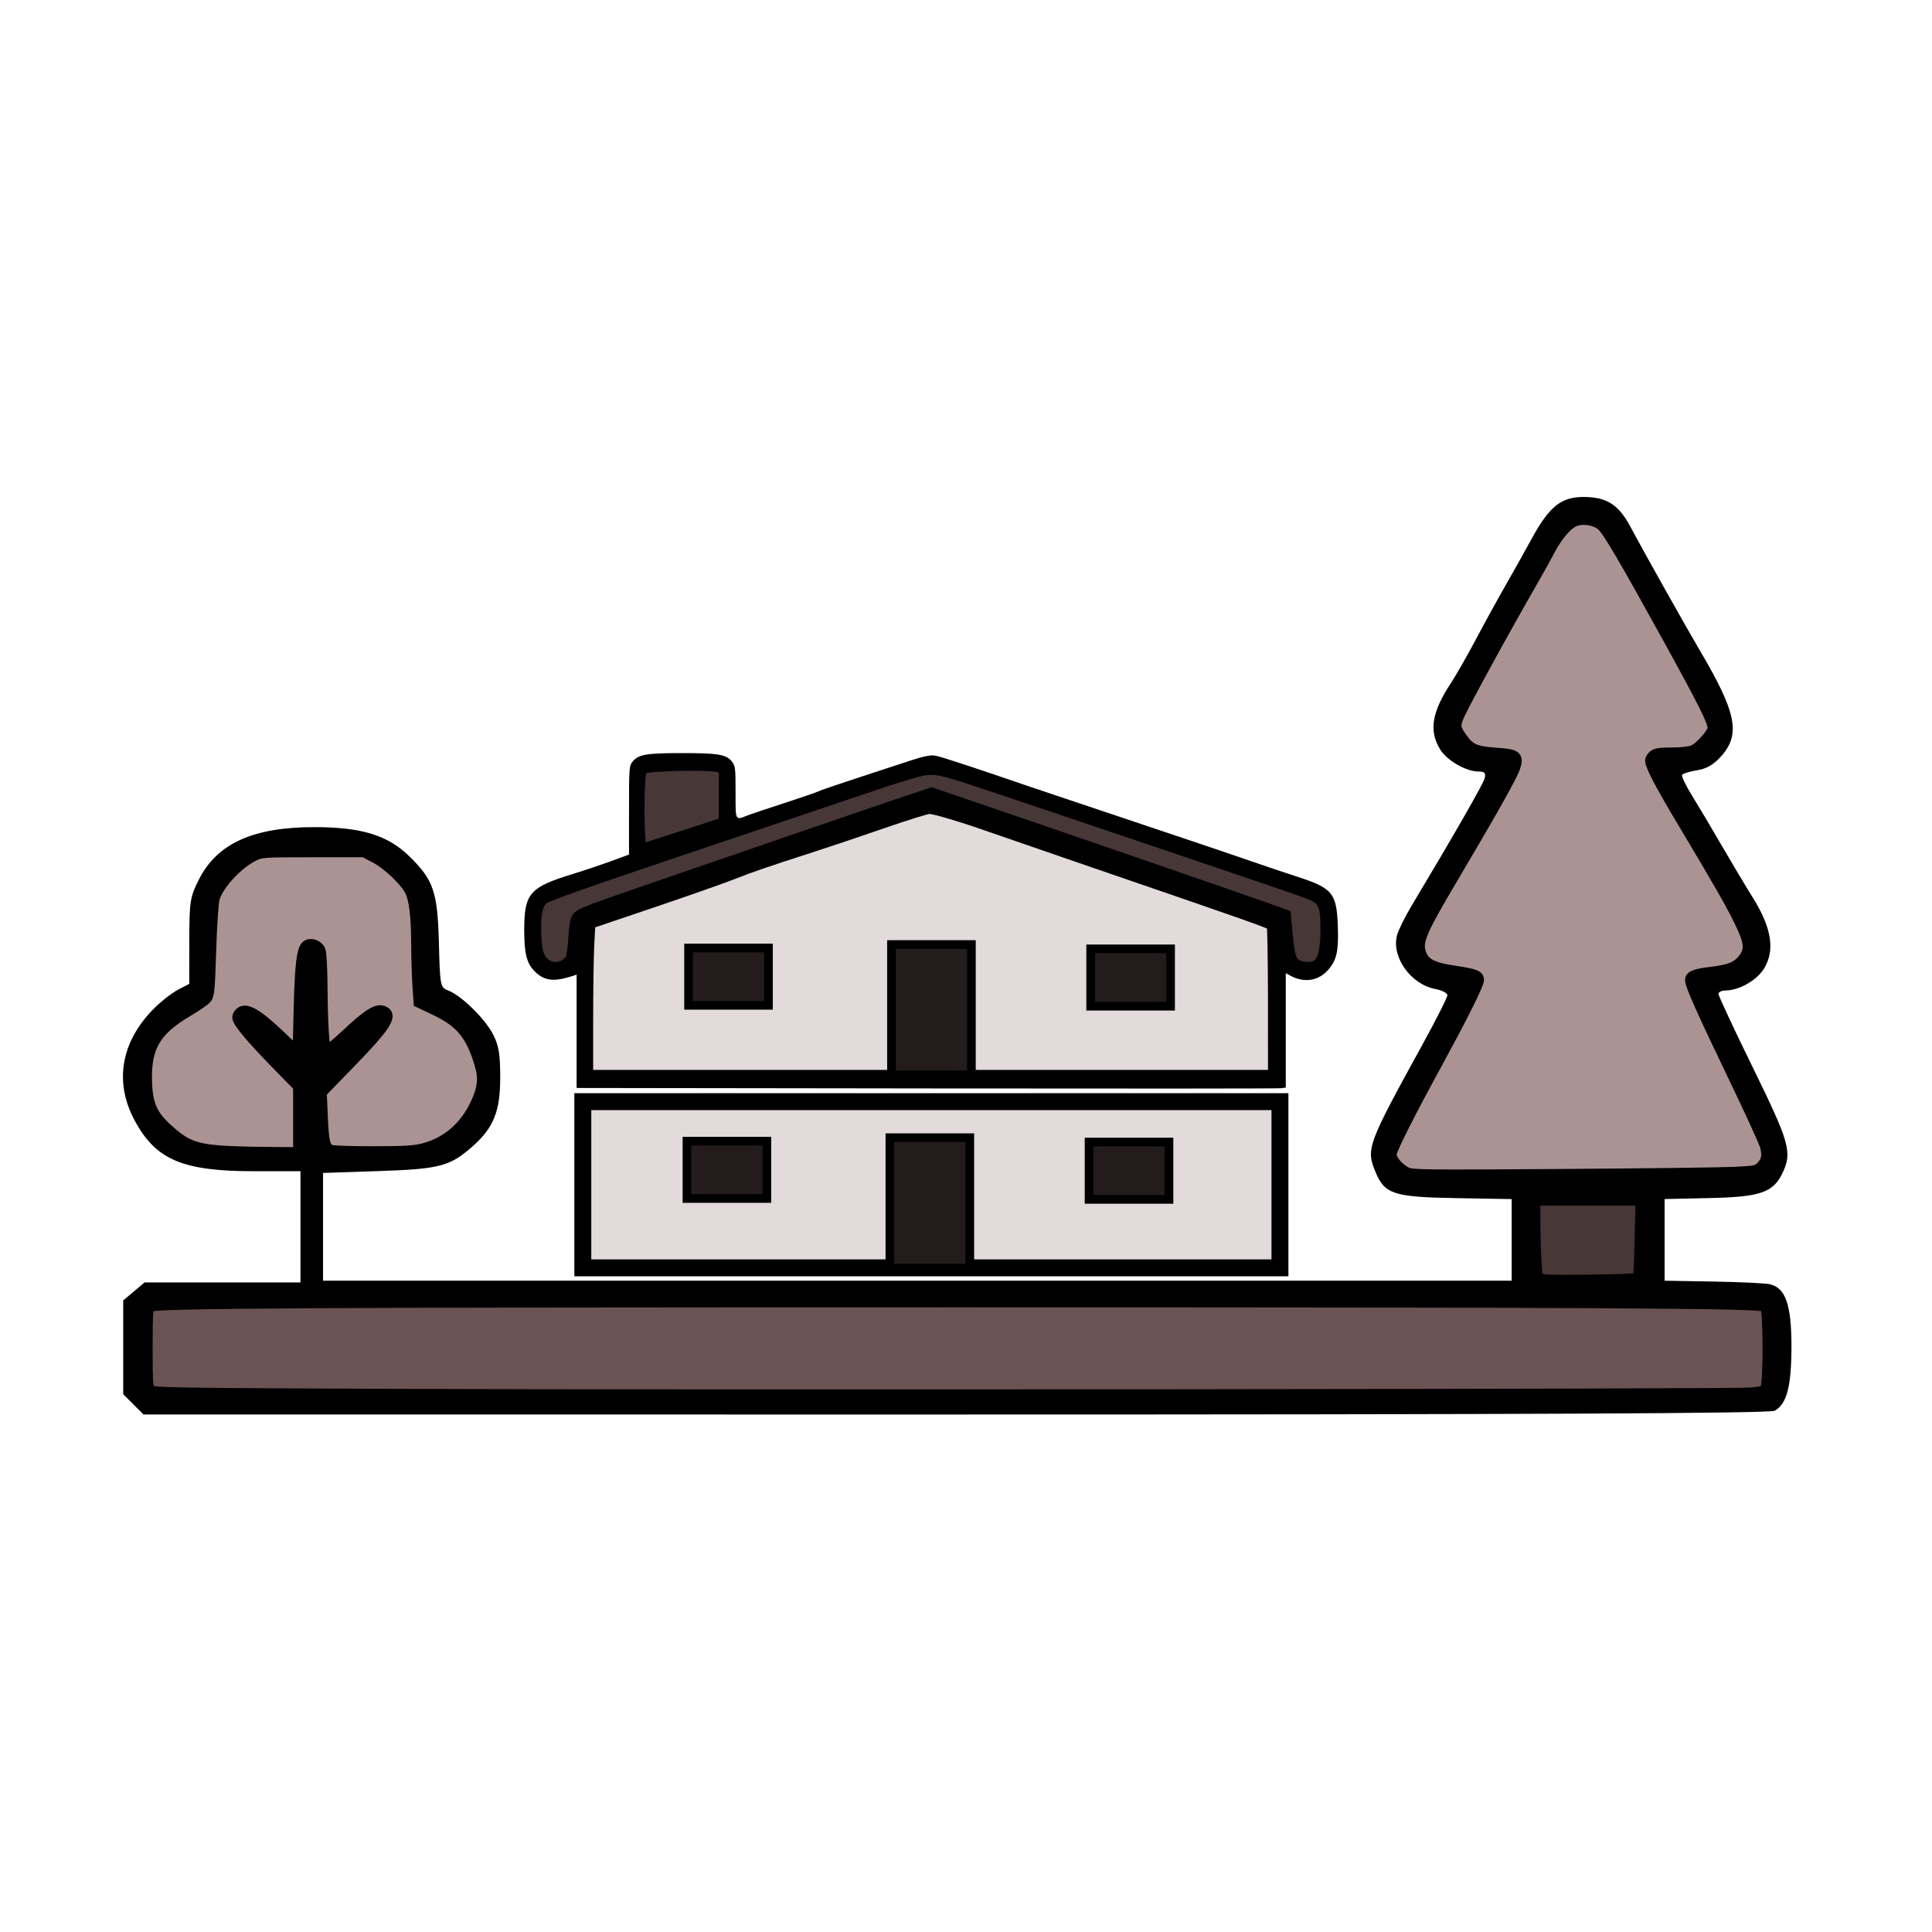 <?xml version="1.0" encoding="UTF-8" standalone="no"?>
<!-- Created with Inkscape (http://www.inkscape.org/) -->

<svg
   version="1.1"
   id="svg2678"
   width="1489.455"
   height="1489.455"
   viewBox="0 0 1489.455 1489.455"
   sodipodi:docname="residence2.svg"
   inkscape:export-filename="residence.svg"
   inkscape:export-xdpi="96"
   inkscape:export-ydpi="96"
   inkscape:version="1.2.2 (732a01da63, 2022-12-09)"
   xmlns:inkscape="http://www.inkscape.org/namespaces/inkscape"
   xmlns:sodipodi="http://sodipodi.sourceforge.net/DTD/sodipodi-0.dtd"
   xmlns="http://www.w3.org/2000/svg"
   xmlns:svg="http://www.w3.org/2000/svg">
  <defs
     id="defs2682" />
  <sodipodi:namedview
     id="namedview2680"
     pagecolor="#505050"
     bordercolor="#ffffff"
     borderopacity="1"
     inkscape:showpageshadow="0"
     inkscape:pageopacity="0"
     inkscape:pagecheckerboard="1"
     inkscape:deskcolor="#505050"
     showgrid="false"
     showguides="false"
     inkscape:zoom="0.53979495"
     inkscape:cx="744.72723"
     inkscape:cy="746.57979"
     inkscape:window-width="1180"
     inkscape:window-height="1020"
     inkscape:window-x="-7"
     inkscape:window-y="0"
     inkscape:window-maximized="0"
     inkscape:current-layer="g2684" />
  <g
     inkscape:groupmode="layer"
     inkscape:label="Image"
     id="g2684">
    <path
       style="fill:#000000;stroke:#000000;stroke-width:9.171;stroke-opacity:0"
       d="m 714.196,839.112 -269.661,-0.354 v -43.669 -43.669 l -3.03,0.984 c -14.815,4.813 -22.228,3.802 -29.773,-4.062 -5.739,-5.981 -7.597,-13.637 -7.588,-31.251 0.015,-28.294 4.103,-33.06 37.025,-43.178 8.888,-2.731 22.371,-7.247 29.962,-10.034 l 13.803,-5.068 v -34.155 c 0,-33.4 0.067,-34.236 3.03,-37.816 4.319,-5.218 10.62,-6.254 38.042,-6.254 27.422,0 33.723,1.036 38.042,6.254 2.84,3.431 3.03,4.93 3.03,23.933 0,22.311 -0.346,21.599 8.753,18.046 2.963,-1.157 15.991,-5.539 28.952,-9.738 12.961,-4.199 24.778,-8.267 26.259,-9.04 1.481,-0.773 14.51,-5.255 28.952,-9.959 14.443,-4.704 32.925,-10.761 41.072,-13.46 10.7,-3.544 16.191,-4.682 19.776,-4.099 4.378,0.712 27.814,8.392 73.814,24.189 7.777,2.671 24.441,8.265 37.032,12.431 12.591,4.167 28.346,9.443 35.012,11.726 6.666,2.282 26.663,9.003 44.439,14.935 17.775,5.932 41.106,13.845 51.845,17.583 10.739,3.739 27.404,9.349 37.032,12.467 27.324,8.849 30.462,12.651 31.367,37.998 0.69,19.333 -0.806,26.207 -7.345,33.751 -7.439,8.582 -18.491,10.367 -29.025,4.69 l -3.75,-2.021 v 44.087 44.087 l -3.703,0.51 c -2.037,0.281 -125.051,0.351 -273.364,0.156 z m 268.988,-67.667 c 0,-54.658 -0.17,-58.992 -2.357,-60.209 -1.296,-0.721 -11.143,-4.188 -21.883,-7.705 -10.739,-3.517 -25.586,-8.601 -32.992,-11.299 -7.406,-2.698 -21.041,-7.477 -30.299,-10.619 -9.258,-3.143 -27.741,-9.438 -41.072,-13.99 -13.332,-4.552 -35.45,-12.091 -49.152,-16.753 -13.702,-4.662 -29.154,-10.039 -34.339,-11.949 -26.144,-9.631 -53.374,-17.975 -56.188,-17.218 -4.682,1.26 -35.308,11.764 -48.176,16.523 -15.332,5.67 -58.958,19.863 -70.698,22.999 -5.184,1.385 -13.365,4.271 -18.179,6.413 -15.236,6.779 -48.523,18.545 -99.65,35.223 -12.221,3.986 -22.977,7.852 -23.903,8.589 -1.299,1.036 -1.683,14.748 -1.683,60.117 v 58.775 h 265.285 265.285 z m -543.699,-29.497 c 3.414,-3.947 3.714,-5.238 3.837,-16.54 0.206,-18.775 -0.039,-18.38 14.722,-23.814 7.013,-2.581 19.416,-6.883 27.563,-9.559 8.147,-2.676 22.691,-7.659 32.319,-11.073 9.628,-3.414 24.475,-8.495 32.992,-11.29 8.517,-2.795 16.698,-5.685 18.179,-6.421 1.481,-0.736 13.904,-5.079 27.606,-9.65 25.025,-8.349 32.784,-10.999 62.618,-21.388 8.888,-3.095 25.692,-8.775 37.342,-12.622 l 21.183,-6.995 20.563,6.564 c 11.309,3.61 21.489,7.077 22.62,7.703 1.132,0.626 12.645,4.644 25.586,8.928 12.94,4.284 29.588,9.983 36.994,12.665 7.406,2.682 40.735,14.14 74.064,25.462 33.329,11.323 67.87,23.302 76.758,26.621 l 16.159,6.034 0.798,14.516 c 0.439,7.984 1.583,16.223 2.543,18.308 3.841,8.346 17.891,10.297 24.15,3.353 4.196,-4.655 5.501,-11.014 5.499,-26.785 0,-16.605 -2.141,-22.565 -9.424,-26.261 -2.592,-1.315 -20.166,-7.517 -39.052,-13.782 -18.887,-6.265 -41.308,-13.815 -49.825,-16.779 -8.517,-2.964 -30.636,-10.452 -49.152,-16.64 -18.516,-6.188 -39.422,-13.214 -46.459,-15.614 -7.036,-2.399 -23.095,-7.785 -35.686,-11.968 -12.591,-4.183 -33.497,-11.196 -46.458,-15.585 -14.421,-4.884 -25.918,-7.98 -29.626,-7.98 -3.698,0 -15.246,3.101 -29.626,7.956 -12.961,4.376 -34.777,11.754 -48.478,16.395 -13.702,4.642 -35.214,11.843 -47.805,16.002 -12.591,4.16 -29.256,9.754 -37.032,12.432 -7.777,2.678 -28.683,9.745 -46.459,15.705 -17.776,5.96 -42.924,14.471 -55.885,18.914 -12.961,4.443 -25.519,8.518 -27.906,9.056 -5.327,1.2 -10.742,7.626 -11.915,14.141 -0.482,2.677 -0.649,11.784 -0.371,20.238 0.482,14.687 0.677,15.559 4.375,19.581 6.577,7.154 16.582,7.229 22.688,0.17 z m 82.838,-95.283 c 15.357,-5.303 29.891,-10.091 32.298,-10.638 l 4.376,-0.995 v -21.678 -21.678 l -3.647,-1.445 c -5.682,-2.252 -58.649,-1.101 -61.461,1.335 -1.942,1.682 -2.223,5.787 -2.223,32.398 0,26.907 0.381,32.343 2.265,32.343 0.258,0 13.034,-4.339 28.391,-9.643 z"
       id="path10281" />
    <path
       style="fill:#000000;stroke:#000000;stroke-width:17.874;stroke-opacity:0"
       d="m 102.819,1082.662 -7.832,-7.832 v -36.14 -36.14 l 8.244,-6.937 8.244,-6.937 h 60.082 60.082 V 945.805 902.934 H 195.952 c -55.375,0 -75.986,-8.814 -92.333,-39.484 -15.656,-29.373 -10.326,-60.242 14.787,-85.64 5.54,-5.603 13.992,-12.242 18.782,-14.752 l 8.708,-4.564 0.045,-32.948 c 0.042,-30.527 0.583,-34.012 7.368,-47.437 14.087,-27.87 41.755,-40.439 89.012,-40.439 36.277,0 56.519,6.189 73.12,22.355 18.774,18.283 21.901,27.407 22.92,66.885 0.858,33.248 1.082,34.386 7.228,36.723 9.84,3.741 27.83,21.223 34.249,33.281 4.64,8.717 5.803,15.462 5.803,33.676 0,26.373 -5.092,38.936 -21.688,53.508 -17.211,15.111 -25.016,17.141 -72.028,18.729 l -42.871,1.448 v 41.531 41.531 h 458.183 458.183 v -31.456 -31.456 l -42.871,-0.741 c -47.975,-0.829 -54.973,-3.072 -61.992,-19.872 -7.593,-18.172 -6.624,-20.817 36.16,-98.658 10.524,-19.147 19.134,-36.195 19.134,-37.884 0,-1.689 -4.185,-3.855 -9.299,-4.815 -18.75,-3.518 -33.8,-24.414 -29.609,-41.113 0.986,-3.929 5.787,-13.812 10.668,-21.963 33.147,-55.347 55.786,-94.82 56.964,-99.322 1.061,-4.056 0.018,-5.258 -4.561,-5.258 -9.851,0 -24.484,-8.439 -29.828,-17.202 -8.719,-14.297 -6.35,-28.605 8.464,-51.124 3.878,-5.895 12.487,-20.967 19.132,-33.493 6.645,-12.526 16.917,-31.215 22.828,-41.531 5.911,-10.316 15.136,-26.786 20.502,-36.601 13.339,-24.4 22.506,-31.725 39.699,-31.725 17.675,0 27.015,5.872 35.928,22.586 9.967,18.691 42.911,77.385 53.495,95.309 28.35,48.008 31.836,64.749 17.001,81.644 -5.889,6.707 -11.4,9.977 -18.815,11.163 -5.768,0.922 -11,2.508 -11.627,3.523 -0.628,1.015 2.919,8.393 7.882,16.395 4.963,8.002 14.949,24.797 22.193,37.324 7.244,12.526 18.407,31.215 24.807,41.531 14.321,23.083 16.897,40.397 8.095,54.42 -5.576,8.884 -19.264,16.585 -29.478,16.585 -2.995,0 -5.445,1.204 -5.445,2.676 0,1.472 12.057,27.279 26.794,57.348 27.952,57.034 30.136,64.755 22.732,80.359 -7.305,15.393 -16.981,18.773 -56.225,19.638 l -34.833,0.767 v 31.472 31.472 l 37.512,0.652 c 20.632,0.358 40.262,1.295 43.624,2.082 12.117,2.834 16.642,15.768 16.653,47.592 0.011,31.125 -3.571,44.9 -12.984,49.938 -3.831,2.05 -188.119,2.895 -631.44,2.895 H 110.651 Z m 1254.181,-7.958 c 6.604,-1.833 6.709,-2.305 7.456,-33.516 0.504,-21.047 -0.28,-32.907 -2.338,-35.386 -4.648,-5.6 -1243.487,-5.6 -1248.135,0 -2.058,2.479 -2.841,14.339 -2.338,35.386 0.747,31.21 0.852,31.683 7.456,33.516 8.756,2.43 1229.142,2.43 1237.898,0 z m -91.686,-118.851 0.755,-31.483 h -41.616 -41.616 v 30.367 c 0,16.702 0.835,31.202 1.855,32.222 1.02,1.02 19.408,1.523 40.861,1.117 l 39.006,-0.739 z m 87.997,-51.713 c 3.184,-0.637 7.162,-4.691 9.032,-9.207 3.178,-7.673 1.809,-11.175 -27.924,-71.39 -17.196,-34.826 -30.897,-65.273 -30.445,-67.659 0.564,-2.982 4.165,-4.562 11.517,-5.053 16.689,-1.114 22.183,-2.918 28.038,-9.202 10.965,-11.769 9.235,-16.272 -35.312,-91.903 -9.548,-16.211 -21.167,-35.437 -25.82,-42.726 -4.652,-7.289 -8.459,-16.03 -8.459,-19.426 0,-5.768 1.07,-6.174 16.283,-6.174 14.424,0 17.177,-0.894 24.115,-7.832 4.308,-4.308 7.832,-10.181 7.832,-13.052 0,-2.871 -8.595,-20.749 -19.099,-39.728 -10.505,-18.979 -25.373,-45.962 -33.042,-59.962 -7.668,-14 -18.688,-33.292 -24.487,-42.871 -9.708,-16.035 -11.354,-17.483 -20.752,-18.26 -14.333,-1.185 -20.716,4.062 -32.521,26.731 -5.632,10.815 -12.274,22.678 -14.762,26.362 -2.487,3.684 -10.649,18.153 -18.136,32.153 -7.488,14 -19.137,35.071 -25.886,46.825 -6.75,11.754 -12.272,24.205 -12.272,27.67 0,3.465 3.524,9.824 7.832,14.132 6.795,6.795 9.823,7.832 22.859,7.832 10.88,0 15.452,1.108 16.568,4.016 0.868,2.262 -5.175,15.429 -13.833,30.144 -8.456,14.37 -21.648,36.98 -29.316,50.243 -7.668,13.263 -18,30.543 -22.959,38.4 -17.081,27.06 -10.281,43.377 18.958,45.492 10.164,0.735 16.909,2.527 17.748,4.715 0.745,1.941 -6.791,18.368 -16.747,36.505 -43.023,78.376 -52.165,96.624 -50.707,101.217 1.941,6.117 9.301,12.593 16.103,14.172 6.466,1.5 257.499,-0.545 265.595,-2.164 z M 231.638,863.579 v -25.958 l -24.371,-24.852 c -13.404,-13.668 -23.855,-26.404 -23.223,-28.3 2.838,-8.523 11.325,-4.752 29.177,12.964 l 18.417,18.276 v -38.938 c 0,-40.976 2.413,-50.732 11.67,-47.18 3.818,1.465 4.407,7.052 4.407,41.808 0,22.065 0.997,40.733 2.215,41.486 1.218,0.753 9.925,-6.41 19.349,-15.918 17.063,-17.216 25.389,-21.055 28.437,-13.111 1.093,2.848 -6.602,12.527 -24.199,30.438 l -25.802,26.262 v 21.275 c 0,12.975 1.254,22.529 3.215,24.49 3.759,3.759 55.766,4.269 74.103,0.727 17.442,-3.37 32.661,-15.24 41.247,-32.172 8.828,-17.41 9.14,-24.934 1.808,-43.614 -7.146,-18.209 -13.966,-25.491 -31.034,-33.14 l -13.818,-6.193 -0.918,-39.869 c -0.88,-38.185 -1.227,-40.335 -8.227,-50.905 -4.02,-6.07 -13.063,-14.418 -20.096,-18.553 -12.366,-7.269 -14.023,-7.517 -50.299,-7.517 -20.632,0 -40.858,0.935 -44.948,2.078 -10.286,2.874 -28.768,20.155 -33.406,31.237 -2.648,6.325 -3.824,19.301 -3.765,41.531 0.047,17.782 -0.787,34.506 -1.854,37.164 -1.067,2.658 -8.492,8.106 -16.499,12.107 -19.938,9.963 -30.095,24.651 -31.62,45.729 -1.421,19.641 3.05,33.765 13.896,43.898 19.535,18.251 25.643,19.951 73.316,20.398 l 32.823,0.308 z"
       id="path10283" />
    <path
       style="fill:#e3dbdb;stroke:#000000;stroke-width:8.937;stroke-opacity:0.997"
       d="m 452.824,786.647 c 0,-23.463 0.391,-49.933 0.869,-58.822 l 0.869,-16.162 47.696,-16.139 c 26.233,-8.876 54.026,-18.639 61.763,-21.695 14.87,-5.874 27.836,-10.328 61.627,-21.173 11.421,-3.665 35.712,-11.84 53.98,-18.165 18.268,-6.325 34.847,-11.499 36.842,-11.496 4.018,0.005 25.533,6.411 47.169,14.046 7.737,2.73 43.608,15.106 79.713,27.501 124.187,42.636 136.583,47.015 137.6,48.615 0.561,0.882 1.029,27.377 1.04,58.877 l 0.021,57.273 H 717.418 452.824 Z"
       id="path11416" />
    <path
       style="fill:#483737;stroke:#000000;stroke-width:8.937;stroke-opacity:1"
       d="m 419.179,742.48 c -4.82,-4.307 -6.341,-10.674 -6.459,-27.048 -0.088,-12.164 1.557,-18.656 5.716,-22.563 2.086,-1.96 32.303,-12.764 90.768,-32.454 48.202,-16.234 112.961,-38.065 143.908,-48.514 49.669,-16.77 57.289,-18.996 64.976,-18.98 7.587,0.015 15.179,2.2 58.948,16.965 27.632,9.321 89.426,30.169 137.321,46.33 47.895,16.16 90.699,30.82 95.12,32.577 11.31,4.495 13.105,8.452 12.984,28.626 -0.135,22.581 -4.487,30.051 -16.566,28.43 -9.895,-1.327 -11.846,-4.728 -13.631,-23.755 l -1.544,-16.461 -14.737,-5.274 c -18.928,-6.773 -157.002,-54.401 -213.975,-73.809 l -43.831,-14.931 -24.495,8.229 c -13.472,4.526 -46.499,15.804 -73.394,25.063 -26.895,9.259 -72.713,25.012 -101.818,35.007 -64.213,22.052 -70.104,24.26 -72.858,27.303 -1.558,1.722 -2.404,6.328 -3.025,16.466 -0.474,7.741 -1.529,14.957 -2.346,16.034 -5.55,7.323 -14.625,8.512 -21.063,2.76 z"
       id="path11491" />
    <path
       style="fill:#483737;stroke:#000000;stroke-width:8.937;stroke-opacity:0.997"
       d="m 492.689,639.462 c -0.399,-8.691 -0.403,-22.609 -0.008,-30.929 0.624,-13.139 1.058,-15.309 3.301,-16.51 3.973,-2.126 50.133,-3.183 56.985,-1.304 l 5.694,1.561 -0.042,21.049 -0.042,21.049 -30.82,10.048 c -16.951,5.526 -31.613,10.225 -32.582,10.443 -1.348,0.302 -1.932,-3.319 -2.488,-15.407 z"
       id="path11493" />
    <path
       style="fill:#ac9393;stroke:#000000;stroke-width:8.937;stroke-opacity:0.997"
       d="m 168.804,887.499 c -19.29,-1.65 -26.695,-4.746 -39.778,-16.633 -12.043,-10.941 -15.633,-18.97 -16.278,-36.402 -0.995,-26.882 6.606,-40.185 31.314,-54.805 6.655,-3.938 13.216,-8.393 14.58,-9.9 2.213,-2.446 2.597,-6.462 3.565,-37.271 0.596,-18.992 1.789,-36.93 2.65,-39.863 3.22,-10.97 17.983,-26.938 30.699,-33.206 5.868,-2.892 7.399,-2.993 45.593,-2.993 h 39.522 l 8.663,4.519 c 9.945,5.188 23.772,18.407 27.419,26.212 3.168,6.779 4.645,19.785 4.728,41.613 0.036,9.579 0.458,23.338 0.937,30.575 l 0.871,13.159 12.656,6.034 c 19.646,9.366 27.777,19.393 34.511,42.555 3.055,10.508 2.11,18.438 -3.631,30.469 -8.44,17.689 -22.113,29.395 -39.934,34.187 -7.008,1.885 -14.463,2.352 -38.182,2.394 -16.211,0.029 -31.153,-0.416 -33.205,-0.99 -5.264,-1.47 -6.372,-5.531 -7.276,-26.671 l -0.786,-18.373 22.369,-23.043 c 27.872,-28.71 32.988,-36.829 24.838,-39.416 -4.411,-1.4 -11.64,3.34 -26.938,17.663 -8.191,7.669 -15.558,13.723 -16.373,13.455 -1.826,-0.602 -3.105,-20.366 -3.326,-51.432 -0.09,-12.663 -0.746,-24.552 -1.456,-26.422 -1.485,-3.905 -7.162,-5.908 -10.02,-3.536 -3.462,2.873 -4.88,15.103 -5.707,49.222 l -0.818,33.753 -14.636,-13.926 c -16.058,-15.279 -24.526,-20.554 -29.082,-18.116 -1.513,0.81 -2.75,2.625 -2.75,4.035 0,3.421 10.393,15.824 30.413,36.297 l 16.477,16.849 v 25.687 25.687 l -25.12,-0.197 c -13.816,-0.108 -30.244,-0.636 -36.507,-1.171 z"
       id="path11564" />
    <path
       style="fill:#ac9393;stroke:#000000;stroke-width:8.937;stroke-opacity:0.997"
       d="m 1084.152,904.188 c -7.061,-3.672 -12.737,-10.979 -11.769,-15.151 1.255,-5.411 14.84,-32.235 35.028,-69.165 17.52,-32.049 30.103,-56.945 31.953,-63.22 1.199,-4.066 -1.572,-5.261 -17.821,-7.691 -18.483,-2.764 -24.29,-6.071 -26.951,-15.353 -2.311,-8.058 1.593,-17.192 22.245,-52.057 31.992,-54.006 48.288,-82.882 50.594,-89.648 3.038,-8.917 1.678,-9.932 -14.844,-11.078 -15.189,-1.053 -19.745,-3.082 -25.628,-11.413 -5.588,-7.913 -5.838,-9.445 -2.809,-17.177 2.915,-7.441 37.559,-70.756 58.446,-106.813 3.628,-6.263 8.888,-15.758 11.69,-21.1 6.458,-12.315 14.194,-21.139 20.301,-23.154 6.785,-2.239 15.93,-0.551 20.699,3.823 4.712,4.321 17.355,25.869 51.232,87.322 26.972,48.927 34.444,63.869 34.444,68.881 0,4.018 -10.018,15.365 -15.639,17.714 -2.587,1.081 -9.271,1.826 -16.375,1.826 -9.127,0 -12.509,0.505 -14.11,2.105 -1.158,1.158 -2.105,2.659 -2.105,3.335 0,4.195 7.335,18.148 25.666,48.818 28.042,46.919 36.507,61.755 43.556,76.336 7.238,14.971 7.791,21.045 2.543,27.925 -4.822,6.322 -10.539,8.764 -24.499,10.466 -12.87,1.569 -16.452,2.869 -16.452,5.97 0,3.767 9.456,24.931 32.857,73.537 12.791,26.569 23.989,51.044 24.883,54.389 1.964,7.345 1.03,11.765 -3.432,16.226 -3.134,3.134 -4.52,3.41 -21.128,4.213 -9.775,0.472 -69.621,1.207 -132.989,1.633 -106.628,0.717 -115.541,0.605 -119.584,-1.498 z"
       id="path11566" />
    <path
       style="fill:#6c5353;stroke:#000000;stroke-width:8.937;stroke-opacity:0.997"
       d="m 308.517,1075.216 c -180.473,-0.756 -190.653,-0.924 -192.919,-3.189 -2.158,-2.157 -2.392,-5.411 -2.392,-33.205 0,-24.713 0.365,-31.04 1.844,-31.955 4.498,-2.784 125.326,-3.454 623.134,-3.454 497.839,0 618.638,0.67 623.134,3.454 2.501,1.549 2.704,59.353 0.223,63.678 -1.372,2.392 -3.326,2.952 -12.727,3.651 -15.94,1.184 -814.226,1.967 -1040.297,1.02 z"
       id="path11570" />
    <path
       style="fill:#483737;stroke:#000000;stroke-width:8.937;stroke-opacity:0.997"
       d="m 1191.008,986.883 -6.029,-0.887 -0.872,-11.388 c -0.479,-6.263 -0.932,-19.979 -1.005,-30.479 l -0.133,-19.091 h 41.196 41.196 l -0.67,30.037 c -0.368,16.521 -0.971,30.327 -1.34,30.681 -1.114,1.071 -65.868,2.082 -72.345,1.129 z"
       id="path11779" />
    <rect
       style="fill:#241c1c;stroke:#000000;stroke-width:6.671;stroke-opacity:1"
       id="rect11891"
       width="61.627"
       height="100.479"
       x="687.275"
       y="728.16" />
    <rect
       style="fill:#241c1c;stroke:#000000;stroke-width:6.671;stroke-opacity:1"
       id="rect11895"
       width="61.627"
       height="44.211"
       x="530.829"
       y="730.839" />
    <rect
       style="fill:#241c1c;stroke:#000000;stroke-width:6.671;stroke-opacity:1"
       id="rect11895-9"
       width="61.627"
       height="44.211"
       x="840.829"
       y="731.509"
       rx="7.327472e-15" />
    <rect
       style="fill:#e3dbdb;stroke:#000000;stroke-width:13.046;stroke-dasharray:none;stroke-opacity:1"
       id="rect12042"
       width="537.438"
       height="128.118"
       x="449.32"
       y="849.31"
       rx="7.3209964e-15"
       ry="0" />
    <rect
       style="fill:#241c1c;stroke:#000000;stroke-width:6.671;stroke-opacity:1"
       id="rect11891-5"
       width="61.627"
       height="100.479"
       x="686.041"
       y="877.09" />
    <rect
       style="fill:#241c1c;stroke:#000000;stroke-width:6.671;stroke-opacity:1"
       id="rect11895-8"
       width="61.627"
       height="44.211"
       x="529.595"
       y="879.77" />
    <rect
       style="fill:#241c1c;stroke:#000000;stroke-width:6.671;stroke-opacity:1"
       id="rect11895-9-8"
       width="61.627"
       height="44.211"
       x="839.595"
       y="880.44"
       rx="7.327472e-15" />
  </g>
</svg>
